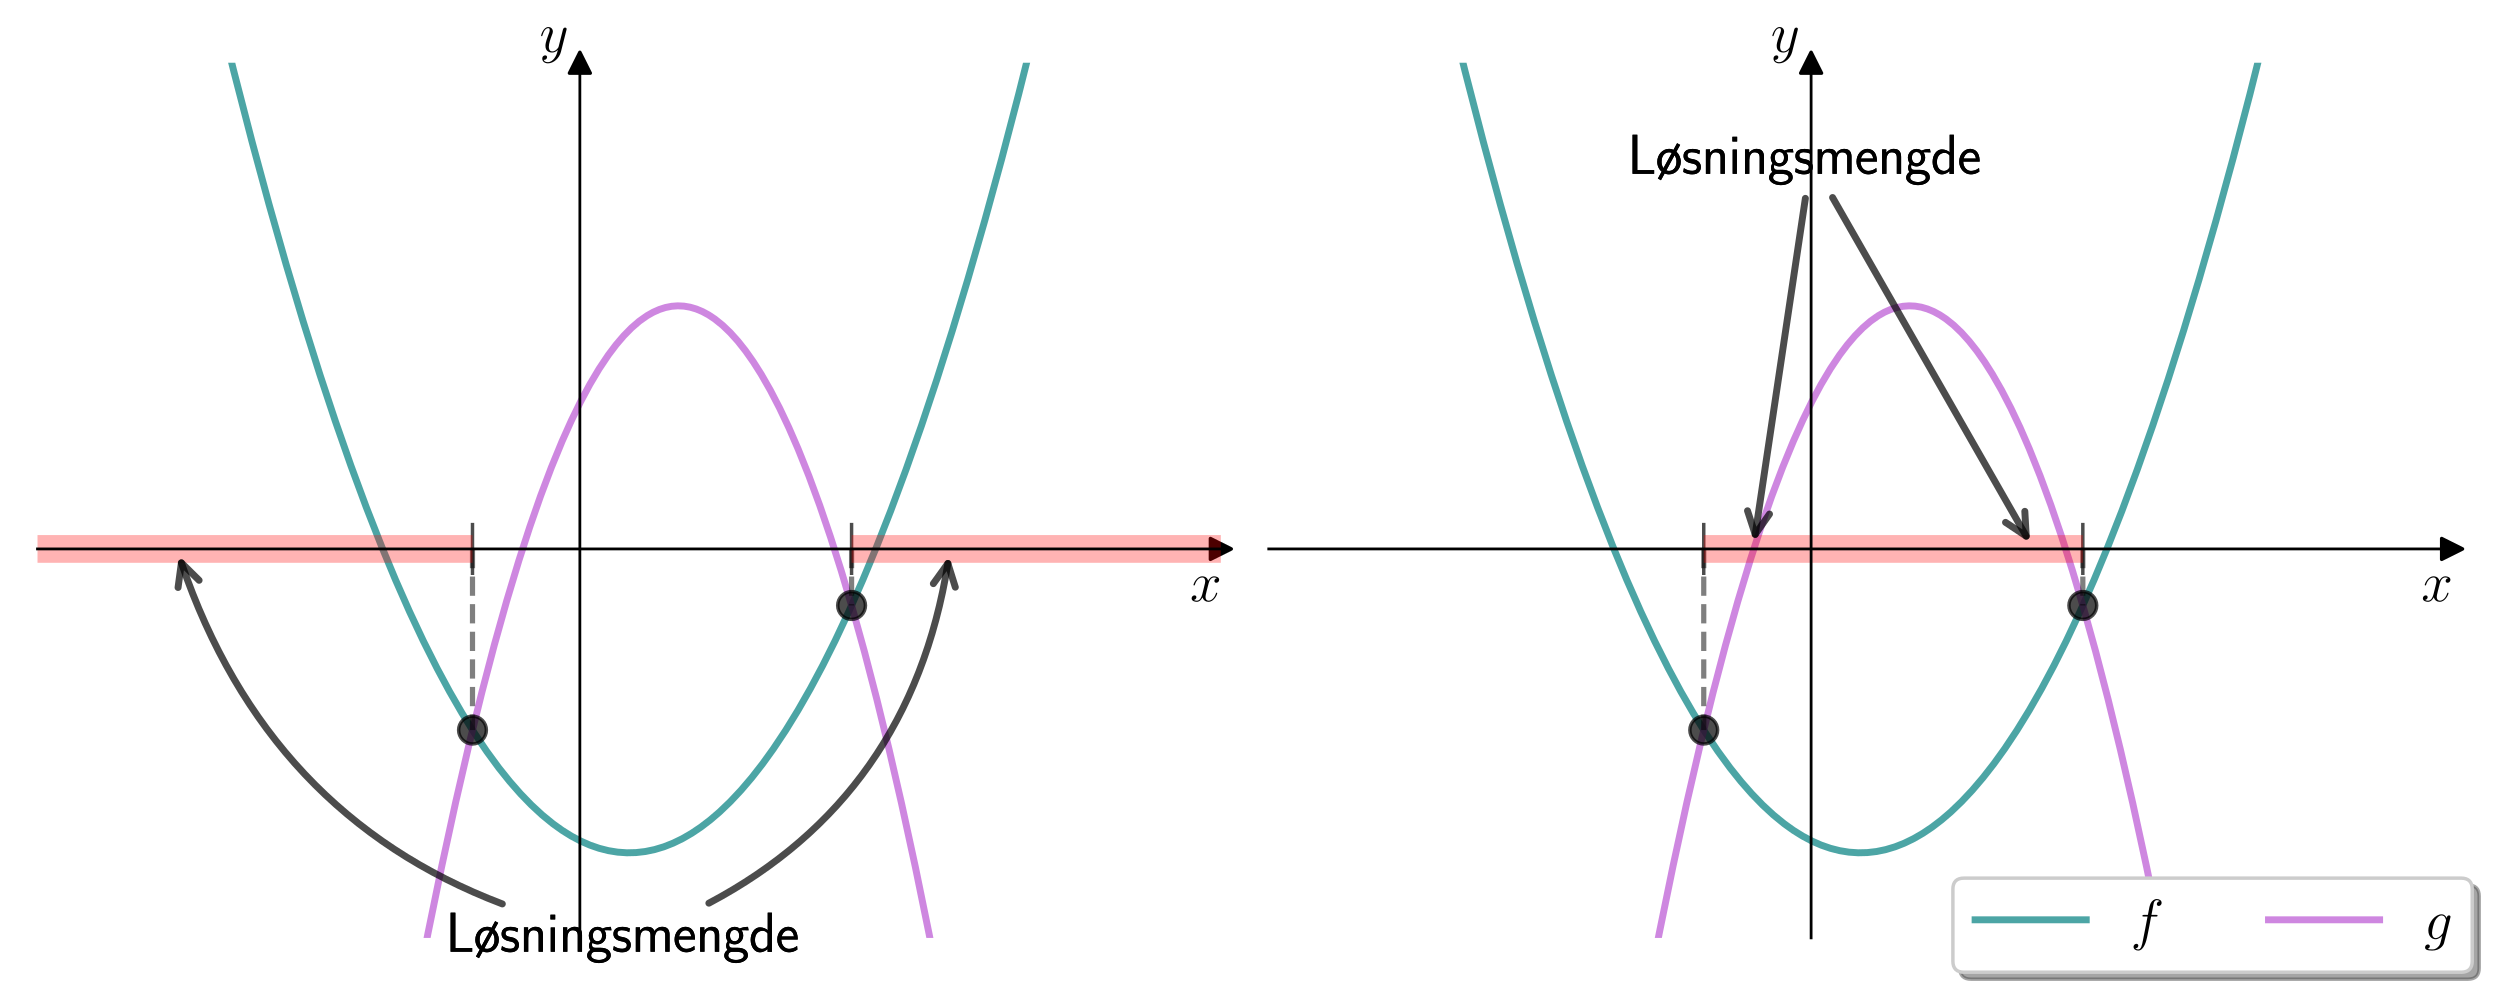 <?xml version="1.0" encoding="utf-8" standalone="no"?>
<!DOCTYPE svg PUBLIC "-//W3C//DTD SVG 1.1//EN"
  "http://www.w3.org/Graphics/SVG/1.1/DTD/svg11.dtd">
<svg xmlns:xlink="http://www.w3.org/1999/xlink" width="720pt" height="288pt" viewBox="0 0 720 288" xmlns="http://www.w3.org/2000/svg" version="1.1">
 <defs>
  <style type="text/css">*{stroke-linejoin: round; stroke-linecap: butt}</style>
 </defs>
 <g id="figure_1">
  <g id="patch_1">
   <path d="M 0 288 
L 720 288 
L 720 0 
L 0 0 
z
" style="fill: #ffffff"/>
  </g>
  <g id="axes_1">
   <g id="patch_2">
    <path d="M 10.8 270.115 
L 351.6 270.115 
L 351.6 18.065 
L 10.8 18.065 
z
" style="fill: #ffffff"/>
   </g>
   <g id="matplotlib.axis_1">
    <g id="text_1">
     <!-- $x$ -->
     <g transform="translate(342.731 173.162) scale(0.16 -0.16)">
      <defs>
       <path id="CMMI12-78" d="M 3034 2606 
C 2829 2567 2752 2414 2752 2293 
C 2752 2139 2874 2088 2963 2088 
C 3155 2088 3290 2254 3290 2427 
C 3290 2695 2982 2816 2714 2816 
C 2323 2816 2106 2433 2048 2312 
C 1901 2816 1504 2816 1389 2816 
C 736 2816 390 1980 390 1839 
C 390 1814 416 1782 461 1782 
C 512 1782 525 1820 538 1846 
C 755 2555 1184 2689 1370 2689 
C 1658 2689 1715 2420 1715 2267 
C 1715 2127 1677 1980 1600 1673 
L 1382 798 
C 1286 415 1101 64 762 64 
C 730 64 570 64 435 147 
C 666 192 717 383 717 460 
C 717 588 621 664 499 664 
C 346 664 179 530 179 326 
C 179 57 480 -64 755 -64 
C 1062 -64 1280 179 1414 441 
C 1517 64 1837 -64 2074 -64 
C 2726 -64 3072 773 3072 913 
C 3072 945 3046 971 3008 971 
C 2950 971 2944 939 2925 888 
C 2752 326 2381 64 2093 64 
C 1869 64 1747 230 1747 492 
C 1747 632 1773 734 1875 1156 
L 2099 2024 
C 2195 2408 2413 2689 2707 2689 
C 2720 2689 2899 2689 3034 2606 
z
" transform="scale(0.016)"/>
      </defs>
      <use xlink:href="#CMMI12-78" transform="scale(0.996)"/>
     </g>
    </g>
   </g>
   <g id="matplotlib.axis_2">
    <g id="text_2">
     <!-- $y$ -->
     <g transform="translate(155.39 14.965) scale(0.16 -0.16)">
      <defs>
       <path id="CMMI12-79" d="M 1683 -700 
C 1510 -939 1261 -1152 947 -1152 
C 870 -1152 563 -1152 467 -889 
C 486 -895 518 -895 531 -895 
C 723 -895 851 -729 851 -582 
C 851 -435 730 -384 634 -384 
C 531 -384 307 -458 307 -759 
C 307 -1071 582 -1286 947 -1286 
C 1587 -1286 2234 -700 2413 6 
L 3040 2485 
C 3046 2517 3059 2556 3059 2594 
C 3059 2689 2982 2753 2886 2753 
C 2829 2753 2694 2727 2643 2535 
L 2170 658 
C 2138 543 2138 530 2086 460 
C 1958 281 1747 64 1440 64 
C 1082 64 1050 415 1050 588 
C 1050 952 1222 1443 1395 1903 
C 1466 2088 1504 2178 1504 2305 
C 1504 2574 1312 2816 998 2816 
C 410 2816 173 1890 173 1839 
C 173 1814 198 1782 243 1782 
C 301 1782 307 1807 333 1897 
C 486 2433 730 2689 979 2689 
C 1037 2689 1146 2689 1146 2478 
C 1146 2312 1075 2127 979 1884 
C 666 1047 666 837 666 683 
C 666 77 1101 -64 1421 -64 
C 1606 -64 1837 -6 2061 230 
L 2067 224 
C 1971 -147 1907 -392 1683 -700 
z
" transform="scale(0.016)"/>
      </defs>
      <use xlink:href="#CMMI12-79" transform="scale(0.996)"/>
     </g>
    </g>
   </g>
   <g id="line2d_1">
    <path d="M 62.017 -1 
L 67.281 20.304 
L 72.611 40.895 
L 77.497 58.903 
L 82.383 76.082 
L 87.269 92.432 
L 92.155 107.954 
L 96.597 121.345 
L 101.039 134.051 
L 105.481 146.071 
L 109.922 157.407 
L 113.92 167.024 
L 117.918 176.085 
L 121.915 184.592 
L 125.913 192.543 
L 129.466 199.146 
L 133.02 205.31 
L 136.573 211.035 
L 140.127 216.322 
L 143.68 221.171 
L 146.79 225.054 
L 149.899 228.601 
L 153.008 231.812 
L 156.117 234.688 
L 159.227 237.228 
L 161.892 239.138 
L 164.557 240.802 
L 167.222 242.218 
L 169.887 243.389 
L 172.552 244.312 
L 175.217 244.989 
L 177.883 245.419 
L 180.548 245.603 
L 183.213 245.54 
L 185.878 245.231 
L 188.543 244.674 
L 191.208 243.872 
L 193.873 242.822 
L 196.538 241.526 
L 199.203 239.983 
L 201.868 238.194 
L 204.534 236.158 
L 207.199 233.876 
L 210.308 230.901 
L 213.417 227.591 
L 216.526 223.944 
L 219.636 219.963 
L 222.745 215.645 
L 226.299 210.3 
L 229.852 204.516 
L 233.405 198.294 
L 236.959 191.634 
L 240.512 184.535 
L 244.51 176.024 
L 248.508 166.959 
L 252.505 157.338 
L 256.503 147.163 
L 260.945 135.207 
L 265.387 122.565 
L 269.829 109.238 
L 274.27 95.226 
L 278.712 80.529 
L 283.598 63.572 
L 288.484 45.785 
L 293.37 27.169 
L 298.256 7.725 
L 300.383 -1 
L 300.383 -1 
" clip-path="url(#pd76e91c310)" style="fill: none; stroke: #008080; stroke-opacity: 0.7; stroke-width: 2; stroke-linecap: square"/>
   </g>
   <g id="line2d_2">
    <path d="M 119.331 289 
L 123.248 268.841 
L 127.246 249.365 
L 131.243 230.999 
L 135.241 213.743 
L 138.794 199.336 
L 142.348 185.806 
L 145.901 173.153 
L 149.455 161.376 
L 152.564 151.791 
L 155.673 142.878 
L 158.783 134.636 
L 161.892 127.065 
L 164.557 121.11 
L 167.222 115.648 
L 169.887 110.68 
L 172.552 106.204 
L 175.217 102.222 
L 177.438 99.281 
L 179.659 96.682 
L 181.88 94.425 
L 184.101 92.512 
L 186.322 90.94 
L 188.099 89.93 
L 189.875 89.138 
L 191.652 88.566 
L 193.429 88.214 
L 195.206 88.08 
L 196.982 88.166 
L 198.759 88.47 
L 200.536 88.995 
L 202.313 89.738 
L 204.089 90.7 
L 205.866 91.882 
L 208.087 93.668 
L 210.308 95.796 
L 212.529 98.266 
L 214.75 101.079 
L 216.971 104.235 
L 219.192 107.733 
L 221.857 112.383 
L 224.522 117.526 
L 227.187 123.162 
L 229.852 129.292 
L 232.961 137.067 
L 236.071 145.513 
L 239.18 154.63 
L 242.289 164.419 
L 245.398 174.879 
L 248.952 187.656 
L 252.505 201.309 
L 256.059 215.839 
L 259.612 231.247 
L 263.61 249.628 
L 267.608 269.119 
L 271.469 289 
L 271.469 289 
" clip-path="url(#pd76e91c310)" style="fill: none; stroke: #ba55d3; stroke-opacity: 0.7; stroke-width: 2; stroke-linecap: square"/>
   </g>
   <g id="line2d_3">
    <defs>
     <path id="ma1c614a8af" d="M 0 4 
C 1.061 4 2.078 3.579 2.828 2.828 
C 3.579 2.078 4 1.061 4 0 
C 4 -1.061 3.579 -2.078 2.828 -2.828 
C 2.078 -3.579 1.061 -4 0 -4 
C -1.061 -4 -2.078 -3.579 -2.828 -2.828 
C -3.579 -2.078 -4 -1.061 -4 0 
C -4 1.061 -3.579 2.078 -2.828 2.828 
C -2.078 3.579 -1.061 4 0 4 
z
" style="stroke: #000000; stroke-opacity: 0.7"/>
    </defs>
    <g clip-path="url(#pd76e91c310)">
     <use xlink:href="#ma1c614a8af" x="136.079" y="210.265" style="fill-opacity: 0.7; stroke: #000000; stroke-opacity: 0.7"/>
    </g>
   </g>
   <g id="line2d_4">
    <defs>
     <path id="m5fb78e6a55" d="M 0 7.5 
L 0 -7.5 
" style="stroke: #000000; stroke-opacity: 0.7"/>
    </defs>
    <g clip-path="url(#pd76e91c310)">
     <use xlink:href="#m5fb78e6a55" x="136.079" y="158.093" style="fill-opacity: 0.7; stroke: #000000; stroke-opacity: 0.7"/>
    </g>
   </g>
   <g id="LineCollection_1">
    <path d="M 136.079 158.093 
L 136.079 210.265 
" clip-path="url(#pd76e91c310)" style="fill: none; stroke-dasharray: 5.55,2.4; stroke-dashoffset: 0; stroke: #000000; stroke-opacity: 0.5; stroke-width: 1.5"/>
   </g>
   <g id="line2d_5">
    <g clip-path="url(#pd76e91c310)">
     <use xlink:href="#ma1c614a8af" x="245.254" y="174.379" style="fill-opacity: 0.7; stroke: #000000; stroke-opacity: 0.7"/>
    </g>
   </g>
   <g id="line2d_6">
    <g clip-path="url(#pd76e91c310)">
     <use xlink:href="#m5fb78e6a55" x="245.254" y="158.093" style="fill-opacity: 0.7; stroke: #000000; stroke-opacity: 0.7"/>
    </g>
   </g>
   <g id="LineCollection_2">
    <path d="M 245.254 158.093 
L 245.254 174.379 
" clip-path="url(#pd76e91c310)" style="fill: none; stroke-dasharray: 5.55,2.4; stroke-dashoffset: 0; stroke: #000000; stroke-opacity: 0.5; stroke-width: 1.5"/>
   </g>
   <g id="line2d_7">
    <defs>
     <path id="mf8070563d9" d="M 3 0 
L -3 -3 
L -3 3 
z
" style="stroke: #000000; stroke-linejoin: miter"/>
    </defs>
    <g>
     <use xlink:href="#mf8070563d9" x="351.6" y="158.093" style="stroke: #000000; stroke-linejoin: miter"/>
    </g>
   </g>
   <g id="line2d_8">
    <defs>
     <path id="mce158274fb" d="M 0 -3 
L -3 3 
L 3 3 
z
" style="stroke: #000000; stroke-linejoin: miter"/>
    </defs>
    <g>
     <use xlink:href="#mce158274fb" x="167" y="18.065" style="stroke: #000000; stroke-linejoin: miter"/>
    </g>
   </g>
   <g id="LineCollection_3">
    <path d="M -1 158.093 
L 136.079 158.093 
" clip-path="url(#pd76e91c310)" style="fill: none; stroke: #ff0000; stroke-opacity: 0.3; stroke-width: 8"/>
   </g>
   <g id="LineCollection_4">
    <path d="M 245.254 158.093 
L 394.2 158.093 
" clip-path="url(#pd76e91c310)" style="fill: none; stroke: #ff0000; stroke-opacity: 0.3; stroke-width: 8"/>
   </g>
   <g id="patch_3">
    <path d="M 167 270.115 
L 167 18.065 
" style="fill: none; stroke: #000000; stroke-width: 0.8; stroke-linejoin: miter; stroke-linecap: square"/>
   </g>
   <g id="patch_4">
    <path d="M 351.6 270.115 
L 351.6 18.065 
" style="fill: none"/>
   </g>
   <g id="patch_5">
    <path d="M 10.8 158.093 
L 351.6 158.093 
" style="fill: none; stroke: #000000; stroke-width: 0.8; stroke-linejoin: miter; stroke-linecap: square"/>
   </g>
   <g id="patch_6">
    <path d="M 10.8 18.065 
L 351.6 18.065 
" style="fill: none"/>
   </g>
   <g id="patch_7">
    <path d="M 144.667 260.33 
Q 77.03 234.662 52.24 162.104 
" style="fill: none; opacity: 0.7; stroke: #000000; stroke-width: 2; stroke-linecap: round"/>
    <path d="M 51.281 169.195 
L 52.24 162.104 
L 57.338 167.126 
" style="fill: none; opacity: 0.7; stroke: #000000; stroke-width: 2; stroke-linecap: round"/>
   </g>
   <g id="text_3">
    <!-- Løsningsmengde -->
    <g transform="translate(128.338 274.101) scale(0.16 -0.16)">
     <defs>
      <path id="CMSS17-4c" d="M 1670 414 
C 1594 414 1517 414 1440 414 
L 1101 414 
L 1101 4416 
L 563 4416 
L 563 0 
L 3002 0 
L 3002 414 
L 1670 414 
z
" transform="scale(0.016)"/>
      <path id="CMSS17-1c" d="M 2758 3268 
L 2413 3459 
L 2010 2708 
C 1926 2746 1728 2816 1504 2816 
C 768 2816 173 2157 173 1356 
C 173 888 384 479 672 248 
L 243 -535 
L 589 -727 
L 1005 38 
C 1107 -7 1286 -64 1498 -64 
C 2227 -64 2829 563 2829 1357 
C 2829 1799 2643 2210 2336 2497 
L 2758 3268 
z
M 877 643 
C 685 886 659 1179 659 1363 
C 659 2090 1075 2427 1504 2427 
C 1613 2427 1722 2408 1818 2363 
L 877 643 
z
M 2125 2097 
C 2310 1855 2342 1549 2342 1351 
C 2342 631 1907 325 1498 325 
C 1395 325 1293 344 1197 383 
L 2125 2097 
z
" transform="scale(0.016)"/>
      <path id="CMSS17-73" d="M 2061 2627 
C 1683 2807 1389 2807 1197 2807 
C 742 2807 198 2648 198 2003 
C 198 1359 902 1218 1094 1179 
C 1389 1122 1715 1058 1715 740 
C 1715 337 1254 337 1171 337 
C 915 337 563 407 243 638 
L 166 210 
C 531 0 883 -64 1178 -64 
C 1965 -64 2163 416 2163 781 
C 2163 1094 1984 1305 1862 1401 
C 1651 1568 1574 1587 1050 1696 
C 960 1709 646 1779 646 2066 
C 646 2432 1050 2432 1139 2432 
C 1555 2432 1811 2303 1984 2208 
L 2061 2627 
z
" transform="scale(0.016)"/>
      <path id="CMSS17-6e" d="M 2618 1877 
C 2618 2283 2522 2816 1798 2816 
C 1389 2816 1120 2606 941 2389 
L 941 2758 
L 474 2758 
L 474 0 
L 960 0 
L 960 1559 
C 960 1964 1114 2428 1549 2428 
C 2112 2428 2131 2048 2131 1829 
L 2131 0 
L 2618 0 
L 2618 1877 
z
" transform="scale(0.016)"/>
      <path id="CMSS17-69" d="M 979 4183 
L 442 4183 
L 442 3648 
L 979 3648 
L 979 4183 
z
M 947 2739 
L 474 2739 
L 474 0 
L 947 0 
L 947 2739 
z
" transform="scale(0.016)"/>
      <path id="CMSS17-67" d="M 2848 2808 
C 2483 2808 2170 2738 1914 2617 
C 1702 2777 1485 2808 1338 2808 
C 781 2808 358 2349 358 1814 
C 358 1468 550 1207 563 1195 
C 448 1035 384 863 384 672 
C 384 448 474 289 544 200 
C 211 -3 166 -314 166 -435 
C 166 -898 749 -1280 1498 -1280 
C 2253 -1280 2835 -898 2835 -428 
C 2835 448 1856 448 1587 448 
L 1069 448 
C 973 448 717 448 717 791 
C 717 921 774 1004 781 1010 
C 877 940 1075 832 1338 832 
C 1869 832 2310 1278 2310 1827 
C 2310 2132 2170 2355 2112 2432 
L 2131 2432 
C 2150 2432 2419 2432 2515 2432 
C 2720 2432 2739 2429 2918 2419 
L 2848 2808 
z
M 1338 1182 
C 1120 1182 813 1315 813 1823 
C 813 2375 1165 2464 1331 2464 
C 1549 2464 1856 2331 1856 1823 
C 1856 1271 1504 1182 1338 1182 
z
M 1581 -10 
C 1734 -10 2381 -10 2381 -442 
C 2381 -714 1984 -929 1504 -929 
C 1018 -929 621 -720 621 -435 
C 621 -403 621 -10 1062 -10 
L 1581 -10 
z
" transform="scale(0.016)"/>
      <path id="CMSS17-6d" d="M 4288 1877 
C 4288 2308 4179 2816 3462 2816 
C 2982 2816 2694 2516 2566 2331 
C 2451 2670 2182 2816 1798 2816 
C 1363 2816 1088 2568 941 2389 
L 941 2758 
L 474 2758 
L 474 0 
L 960 0 
L 960 1559 
C 960 1939 1101 2428 1555 2428 
C 2138 2428 2138 2016 2138 1829 
L 2138 0 
L 2624 0 
L 2624 1559 
C 2624 1939 2765 2428 3219 2428 
C 3802 2428 3802 2016 3802 1829 
L 3802 0 
L 4288 0 
L 4288 1877 
z
" transform="scale(0.016)"/>
      <path id="CMSS17-65" d="M 2502 1377 
C 2502 1590 2490 2003 2285 2345 
C 2061 2713 1696 2816 1421 2816 
C 755 2816 192 2188 192 1375 
C 192 582 774 -64 1510 -64 
C 1798 -64 2150 19 2470 248 
C 2470 274 2458 414 2451 420 
C 2451 433 2432 630 2432 656 
C 2125 407 1773 325 1517 325 
C 1107 325 666 667 646 1377 
L 2502 1377 
z
M 698 1728 
C 781 2084 1062 2421 1421 2421 
C 1517 2421 1965 2421 2080 1728 
L 698 1728 
z
" transform="scale(0.016)"/>
      <path id="CMSS17-64" d="M 2611 4416 
L 2138 4416 
L 2138 2438 
C 1939 2603 1613 2756 1254 2756 
C 672 2756 211 2131 211 1347 
C 211 562 666 -64 1235 -64 
C 1677 -64 1971 172 2125 306 
L 2125 -13 
L 2611 -13 
L 2611 4416 
z
M 2125 836 
C 2125 747 2125 653 1926 482 
C 1798 375 1645 325 1498 325 
C 1152 325 698 576 698 1340 
C 698 2134 1210 2368 1562 2368 
C 1798 2368 1990 2254 2125 2065 
L 2125 836 
z
" transform="scale(0.016)"/>
     </defs>
     <use xlink:href="#CMSS17-4c" transform="scale(0.996)"/>
     <use xlink:href="#CMSS17-1c" transform="translate(50.687 0) scale(0.996)"/>
     <use xlink:href="#CMSS17-73" transform="translate(97.531 0) scale(0.996)"/>
     <use xlink:href="#CMSS17-6e" transform="translate(133.444 0) scale(0.996)"/>
     <use xlink:href="#CMSS17-69" transform="translate(181.649 0) scale(0.996)"/>
     <use xlink:href="#CMSS17-6e" transform="translate(203.83 0) scale(0.996)"/>
     <use xlink:href="#CMSS17-67" transform="translate(252.035 0) scale(0.996)"/>
     <use xlink:href="#CMSS17-73" transform="translate(298.879 0) scale(0.996)"/>
     <use xlink:href="#CMSS17-6d" transform="translate(334.792 0) scale(0.996)"/>
     <use xlink:href="#CMSS17-65" transform="translate(409.021 0) scale(0.996)"/>
     <use xlink:href="#CMSS17-6e" transform="translate(450.66 0) scale(0.996)"/>
     <use xlink:href="#CMSS17-67" transform="translate(498.865 0) scale(0.996)"/>
     <use xlink:href="#CMSS17-64" transform="translate(545.709 0) scale(0.996)"/>
     <use xlink:href="#CMSS17-65" transform="translate(593.914 0) scale(0.996)"/>
    </g>
   </g>
   <g id="patch_8">
    <path d="M 204.159 260.11 
Q 262.15 229.401 272.989 162.278 
" style="fill: none; opacity: 0.7; stroke: #000000; stroke-width: 2; stroke-linecap: round"/>
    <path d="M 268.81 168.086 
L 272.989 162.278 
L 275.128 169.106 
" style="fill: none; opacity: 0.7; stroke: #000000; stroke-width: 2; stroke-linecap: round"/>
   </g>
   <g id="text_4">
    <!-- Løsningsmengde -->
    <g transform="translate(128.338 274.101) scale(0.16 -0.16)">
     <use xlink:href="#CMSS17-4c" transform="scale(0.996)"/>
     <use xlink:href="#CMSS17-1c" transform="translate(50.687 0) scale(0.996)"/>
     <use xlink:href="#CMSS17-73" transform="translate(97.531 0) scale(0.996)"/>
     <use xlink:href="#CMSS17-6e" transform="translate(133.444 0) scale(0.996)"/>
     <use xlink:href="#CMSS17-69" transform="translate(181.649 0) scale(0.996)"/>
     <use xlink:href="#CMSS17-6e" transform="translate(203.83 0) scale(0.996)"/>
     <use xlink:href="#CMSS17-67" transform="translate(252.035 0) scale(0.996)"/>
     <use xlink:href="#CMSS17-73" transform="translate(298.879 0) scale(0.996)"/>
     <use xlink:href="#CMSS17-6d" transform="translate(334.792 0) scale(0.996)"/>
     <use xlink:href="#CMSS17-65" transform="translate(409.021 0) scale(0.996)"/>
     <use xlink:href="#CMSS17-6e" transform="translate(450.66 0) scale(0.996)"/>
     <use xlink:href="#CMSS17-67" transform="translate(498.865 0) scale(0.996)"/>
     <use xlink:href="#CMSS17-64" transform="translate(545.709 0) scale(0.996)"/>
     <use xlink:href="#CMSS17-65" transform="translate(593.914 0) scale(0.996)"/>
    </g>
   </g>
  </g>
  <g id="axes_2">
   <g id="patch_9">
    <path d="M 365.4 270.115 
L 706.2 270.115 
L 706.2 18.065 
L 365.4 18.065 
z
" style="fill: #ffffff"/>
   </g>
   <g id="matplotlib.axis_3">
    <g id="text_5">
     <!-- $x$ -->
     <g transform="translate(697.331 173.162) scale(0.16 -0.16)">
      <use xlink:href="#CMMI12-78" transform="scale(0.996)"/>
     </g>
    </g>
   </g>
   <g id="matplotlib.axis_4">
    <g id="text_6">
     <!-- $y$ -->
     <g transform="translate(509.99 14.965) scale(0.16 -0.16)">
      <use xlink:href="#CMMI12-79" transform="scale(0.996)"/>
     </g>
    </g>
   </g>
   <g id="line2d_9">
    <path d="M 416.617 -1 
L 421.881 20.304 
L 427.211 40.895 
L 432.097 58.903 
L 436.983 76.082 
L 441.869 92.432 
L 446.755 107.954 
L 451.197 121.345 
L 455.639 134.051 
L 460.081 146.071 
L 464.522 157.407 
L 468.52 167.024 
L 472.518 176.085 
L 476.515 184.592 
L 480.513 192.543 
L 484.066 199.146 
L 487.62 205.31 
L 491.173 211.035 
L 494.727 216.322 
L 498.28 221.171 
L 501.39 225.054 
L 504.499 228.601 
L 507.608 231.812 
L 510.717 234.688 
L 513.827 237.228 
L 516.492 239.138 
L 519.157 240.802 
L 521.822 242.218 
L 524.487 243.389 
L 527.152 244.312 
L 529.817 244.989 
L 532.483 245.419 
L 535.148 245.603 
L 537.813 245.54 
L 540.478 245.231 
L 543.143 244.674 
L 545.808 243.872 
L 548.473 242.822 
L 551.138 241.526 
L 553.803 239.983 
L 556.468 238.194 
L 559.134 236.158 
L 561.799 233.876 
L 564.908 230.901 
L 568.017 227.591 
L 571.126 223.944 
L 574.236 219.963 
L 577.345 215.645 
L 580.899 210.3 
L 584.452 204.516 
L 588.005 198.294 
L 591.559 191.634 
L 595.112 184.535 
L 599.11 176.024 
L 603.108 166.959 
L 607.105 157.338 
L 611.103 147.163 
L 615.545 135.207 
L 619.987 122.565 
L 624.429 109.238 
L 628.87 95.226 
L 633.312 80.529 
L 638.198 63.572 
L 643.084 45.785 
L 647.97 27.169 
L 652.856 7.725 
L 654.983 -1 
L 654.983 -1 
" clip-path="url(#p4d3ea7d3f9)" style="fill: none; stroke: #008080; stroke-opacity: 0.7; stroke-width: 2; stroke-linecap: square"/>
   </g>
   <g id="line2d_10">
    <path d="M 473.931 289 
L 477.848 268.841 
L 481.846 249.365 
L 485.843 230.999 
L 489.841 213.743 
L 493.394 199.336 
L 496.948 185.806 
L 500.501 173.153 
L 504.055 161.376 
L 507.164 151.791 
L 510.273 142.878 
L 513.383 134.636 
L 516.492 127.065 
L 519.157 121.11 
L 521.822 115.648 
L 524.487 110.68 
L 527.152 106.204 
L 529.817 102.222 
L 532.038 99.281 
L 534.259 96.682 
L 536.48 94.425 
L 538.701 92.512 
L 540.922 90.94 
L 542.699 89.93 
L 544.475 89.138 
L 546.252 88.566 
L 548.029 88.214 
L 549.806 88.08 
L 551.582 88.166 
L 553.359 88.47 
L 555.136 88.995 
L 556.913 89.738 
L 558.689 90.7 
L 560.466 91.882 
L 562.687 93.668 
L 564.908 95.796 
L 567.129 98.266 
L 569.35 101.079 
L 571.571 104.235 
L 573.792 107.733 
L 576.457 112.383 
L 579.122 117.526 
L 581.787 123.162 
L 584.452 129.292 
L 587.561 137.067 
L 590.671 145.513 
L 593.78 154.63 
L 596.889 164.419 
L 599.998 174.879 
L 603.552 187.656 
L 607.105 201.309 
L 610.659 215.839 
L 614.212 231.247 
L 618.21 249.628 
L 622.208 269.119 
L 626.069 289 
L 626.069 289 
" clip-path="url(#p4d3ea7d3f9)" style="fill: none; stroke: #ba55d3; stroke-opacity: 0.7; stroke-width: 2; stroke-linecap: square"/>
   </g>
   <g id="line2d_11">
    <g clip-path="url(#p4d3ea7d3f9)">
     <use xlink:href="#ma1c614a8af" x="490.679" y="210.265" style="fill-opacity: 0.7; stroke: #000000; stroke-opacity: 0.7"/>
    </g>
   </g>
   <g id="line2d_12">
    <g clip-path="url(#p4d3ea7d3f9)">
     <use xlink:href="#m5fb78e6a55" x="490.679" y="158.093" style="fill-opacity: 0.7; stroke: #000000; stroke-opacity: 0.7"/>
    </g>
   </g>
   <g id="LineCollection_5">
    <path d="M 490.679 158.093 
L 490.679 210.265 
" clip-path="url(#p4d3ea7d3f9)" style="fill: none; stroke-dasharray: 5.55,2.4; stroke-dashoffset: 0; stroke: #000000; stroke-opacity: 0.5; stroke-width: 1.5"/>
   </g>
   <g id="line2d_13">
    <g clip-path="url(#p4d3ea7d3f9)">
     <use xlink:href="#ma1c614a8af" x="599.854" y="174.379" style="fill-opacity: 0.7; stroke: #000000; stroke-opacity: 0.7"/>
    </g>
   </g>
   <g id="line2d_14">
    <g clip-path="url(#p4d3ea7d3f9)">
     <use xlink:href="#m5fb78e6a55" x="599.854" y="158.093" style="fill-opacity: 0.7; stroke: #000000; stroke-opacity: 0.7"/>
    </g>
   </g>
   <g id="LineCollection_6">
    <path d="M 599.854 158.093 
L 599.854 174.379 
" clip-path="url(#p4d3ea7d3f9)" style="fill: none; stroke-dasharray: 5.55,2.4; stroke-dashoffset: 0; stroke: #000000; stroke-opacity: 0.5; stroke-width: 1.5"/>
   </g>
   <g id="line2d_15">
    <g>
     <use xlink:href="#mf8070563d9" x="706.2" y="158.093" style="stroke: #000000; stroke-linejoin: miter"/>
    </g>
   </g>
   <g id="line2d_16">
    <g>
     <use xlink:href="#mce158274fb" x="521.6" y="18.065" style="stroke: #000000; stroke-linejoin: miter"/>
    </g>
   </g>
   <g id="LineCollection_7">
    <path d="M 490.679 158.093 
L 599.854 158.093 
" clip-path="url(#p4d3ea7d3f9)" style="fill: none; stroke: #ff0000; stroke-opacity: 0.3; stroke-width: 8"/>
   </g>
   <g id="patch_10">
    <path d="M 521.6 270.115 
L 521.6 18.065 
" style="fill: none; stroke: #000000; stroke-width: 0.8; stroke-linejoin: miter; stroke-linecap: square"/>
   </g>
   <g id="patch_11">
    <path d="M 706.2 270.115 
L 706.2 18.065 
" style="fill: none"/>
   </g>
   <g id="patch_12">
    <path d="M 365.4 158.093 
L 706.2 158.093 
" style="fill: none; stroke: #000000; stroke-width: 0.8; stroke-linejoin: miter; stroke-linecap: square"/>
   </g>
   <g id="patch_13">
    <path d="M 365.4 18.065 
L 706.2 18.065 
" style="fill: none"/>
   </g>
   <g id="patch_14">
    <path d="M 519.949 57.13 
Q 512.562 106.624 505.504 153.906 
" style="fill: none; opacity: 0.7; stroke: #000000; stroke-width: 2; stroke-linecap: round"/>
    <path d="M 509.614 148.049 
L 505.504 153.906 
L 503.284 147.104 
" style="fill: none; opacity: 0.7; stroke: #000000; stroke-width: 2; stroke-linecap: round"/>
   </g>
   <g id="text_7">
    <!-- Løsningsmengde -->
    <g transform="translate(468.738 50.055) scale(0.16 -0.16)">
     <use xlink:href="#CMSS17-4c" transform="scale(0.996)"/>
     <use xlink:href="#CMSS17-1c" transform="translate(50.687 0) scale(0.996)"/>
     <use xlink:href="#CMSS17-73" transform="translate(97.531 0) scale(0.996)"/>
     <use xlink:href="#CMSS17-6e" transform="translate(133.444 0) scale(0.996)"/>
     <use xlink:href="#CMSS17-69" transform="translate(181.649 0) scale(0.996)"/>
     <use xlink:href="#CMSS17-6e" transform="translate(203.83 0) scale(0.996)"/>
     <use xlink:href="#CMSS17-67" transform="translate(252.035 0) scale(0.996)"/>
     <use xlink:href="#CMSS17-73" transform="translate(298.879 0) scale(0.996)"/>
     <use xlink:href="#CMSS17-6d" transform="translate(334.792 0) scale(0.996)"/>
     <use xlink:href="#CMSS17-65" transform="translate(409.021 0) scale(0.996)"/>
     <use xlink:href="#CMSS17-6e" transform="translate(450.66 0) scale(0.996)"/>
     <use xlink:href="#CMSS17-67" transform="translate(498.865 0) scale(0.996)"/>
     <use xlink:href="#CMSS17-64" transform="translate(545.709 0) scale(0.996)"/>
     <use xlink:href="#CMSS17-65" transform="translate(593.914 0) scale(0.996)"/>
    </g>
   </g>
   <g id="patch_15">
    <path d="M 527.787 56.891 
Q 556.224 106.622 583.55 154.413 
" style="fill: none; opacity: 0.7; stroke: #000000; stroke-width: 2; stroke-linecap: round"/>
    <path d="M 583.151 147.269 
L 583.55 154.413 
L 577.595 150.445 
" style="fill: none; opacity: 0.7; stroke: #000000; stroke-width: 2; stroke-linecap: round"/>
   </g>
   <g id="text_8">
    <!-- Løsningsmengde -->
    <g transform="translate(468.738 50.055) scale(0.16 -0.16)">
     <use xlink:href="#CMSS17-4c" transform="scale(0.996)"/>
     <use xlink:href="#CMSS17-1c" transform="translate(50.687 0) scale(0.996)"/>
     <use xlink:href="#CMSS17-73" transform="translate(97.531 0) scale(0.996)"/>
     <use xlink:href="#CMSS17-6e" transform="translate(133.444 0) scale(0.996)"/>
     <use xlink:href="#CMSS17-69" transform="translate(181.649 0) scale(0.996)"/>
     <use xlink:href="#CMSS17-6e" transform="translate(203.83 0) scale(0.996)"/>
     <use xlink:href="#CMSS17-67" transform="translate(252.035 0) scale(0.996)"/>
     <use xlink:href="#CMSS17-73" transform="translate(298.879 0) scale(0.996)"/>
     <use xlink:href="#CMSS17-6d" transform="translate(334.792 0) scale(0.996)"/>
     <use xlink:href="#CMSS17-65" transform="translate(409.021 0) scale(0.996)"/>
     <use xlink:href="#CMSS17-6e" transform="translate(450.66 0) scale(0.996)"/>
     <use xlink:href="#CMSS17-67" transform="translate(498.865 0) scale(0.996)"/>
     <use xlink:href="#CMSS17-64" transform="translate(545.709 0) scale(0.996)"/>
     <use xlink:href="#CMSS17-65" transform="translate(593.914 0) scale(0.996)"/>
    </g>
   </g>
  </g>
  <g id="legend_1">
   <g id="patch_16">
    <path d="M 567.633 282 
L 710.8 282 
Q 714 282 714 278.8 
L 714 258.101 
Q 714 254.901 710.8 254.901 
L 567.633 254.901 
Q 564.433 254.901 564.433 258.101 
L 564.433 278.8 
Q 564.433 282 567.633 282 
z
" style="fill: #4d4d4d; opacity: 0.5; stroke: #4d4d4d; stroke-linejoin: miter"/>
   </g>
   <g id="patch_17">
    <path d="M 565.633 280 
L 708.8 280 
Q 712 280 712 276.8 
L 712 256.101 
Q 712 252.901 708.8 252.901 
L 565.633 252.901 
Q 562.433 252.901 562.433 256.101 
L 562.433 276.8 
Q 562.433 280 565.633 280 
z
" style="fill: #ffffff; stroke: #cccccc; stroke-linejoin: miter"/>
   </g>
   <g id="line2d_17">
    <path d="M 568.833 264.901 
L 584.833 264.901 
L 600.833 264.901 
" style="fill: none; stroke: #008080; stroke-opacity: 0.7; stroke-width: 2; stroke-linecap: square"/>
   </g>
   <g id="text_9">
    <!-- $f$ -->
    <g transform="translate(613.633 270.501) scale(0.16 -0.16)">
     <defs>
      <path id="CMMI12-66" d="M 2854 2566 
C 2982 2566 3034 2566 3034 2688 
C 3034 2752 2982 2752 2867 2752 
L 2349 2752 
C 2470 3429 2560 3897 2611 4107 
C 2650 4265 2784 4416 2950 4416 
C 3085 4416 3219 4358 3283 4298 
C 3034 4272 2957 4082 2957 3969 
C 2957 3837 3053 3759 3174 3759 
C 3302 3759 3494 3870 3494 4119 
C 3494 4393 3226 4544 2944 4544 
C 2669 4544 2400 4334 2272 4078 
C 2157 3848 2093 3611 1946 2752 
L 1517 2752 
C 1395 2752 1331 2752 1331 2637 
C 1331 2566 1370 2566 1498 2566 
L 1907 2566 
C 1792 1976 1530 542 1382 -137 
C 1274 -689 1178 -1152 858 -1152 
C 838 -1152 653 -1152 538 -1031 
C 864 -1005 864 -726 864 -720 
C 864 -593 768 -517 646 -517 
C 518 -517 326 -625 326 -867 
C 326 -1140 608 -1280 858 -1280 
C 1510 -1280 1779 -118 1850 199 
C 1965 688 2278 2376 2310 2566 
L 2854 2566 
z
" transform="scale(0.016)"/>
     </defs>
     <use xlink:href="#CMMI12-66" transform="scale(0.996)"/>
    </g>
   </g>
   <g id="line2d_18">
    <path d="M 653.326 264.901 
L 669.326 264.901 
L 685.326 264.901 
" style="fill: none; stroke: #ba55d3; stroke-opacity: 0.7; stroke-width: 2; stroke-linecap: square"/>
   </g>
   <g id="text_10">
    <!-- $g$ -->
    <g transform="translate(698.126 270.501) scale(0.16 -0.16)">
     <defs>
      <path id="CMMI12-67" d="M 2163 811 
C 2138 709 2125 683 2042 588 
C 1779 249 1510 128 1312 128 
C 1101 128 902 294 902 734 
C 902 1073 1094 1788 1235 2076 
C 1421 2433 1709 2689 1978 2689 
C 2400 2689 2483 2165 2483 2127 
L 2464 2037 
L 2163 811 
z
M 2560 2395 
C 2477 2580 2298 2816 1978 2816 
C 1280 2816 486 1941 486 990 
C 486 326 890 0 1299 0 
C 1638 0 1939 268 2054 396 
L 1914 -171 
C 1824 -516 1786 -674 1555 -894 
C 1293 -1152 1050 -1152 909 -1152 
C 717 -1152 557 -1139 397 -1089 
C 602 -1033 653 -858 653 -789 
C 653 -689 576 -588 435 -588 
C 282 -588 115 -714 115 -922 
C 115 -1180 378 -1280 922 -1280 
C 1747 -1280 2176 -753 2259 -410 
L 2970 2435 
C 2989 2511 2989 2524 2989 2536 
C 2989 2625 2918 2695 2822 2695 
C 2669 2695 2579 2567 2560 2395 
z
" transform="scale(0.016)"/>
     </defs>
     <use xlink:href="#CMMI12-67" transform="scale(0.996)"/>
    </g>
   </g>
  </g>
 </g>
 <defs>
  <clipPath id="pd76e91c310">
   <rect x="10.8" y="18.065" width="340.8" height="252.051"/>
  </clipPath>
  <clipPath id="p4d3ea7d3f9">
   <rect x="365.4" y="18.065" width="340.8" height="252.051"/>
  </clipPath>
 </defs>
</svg>
